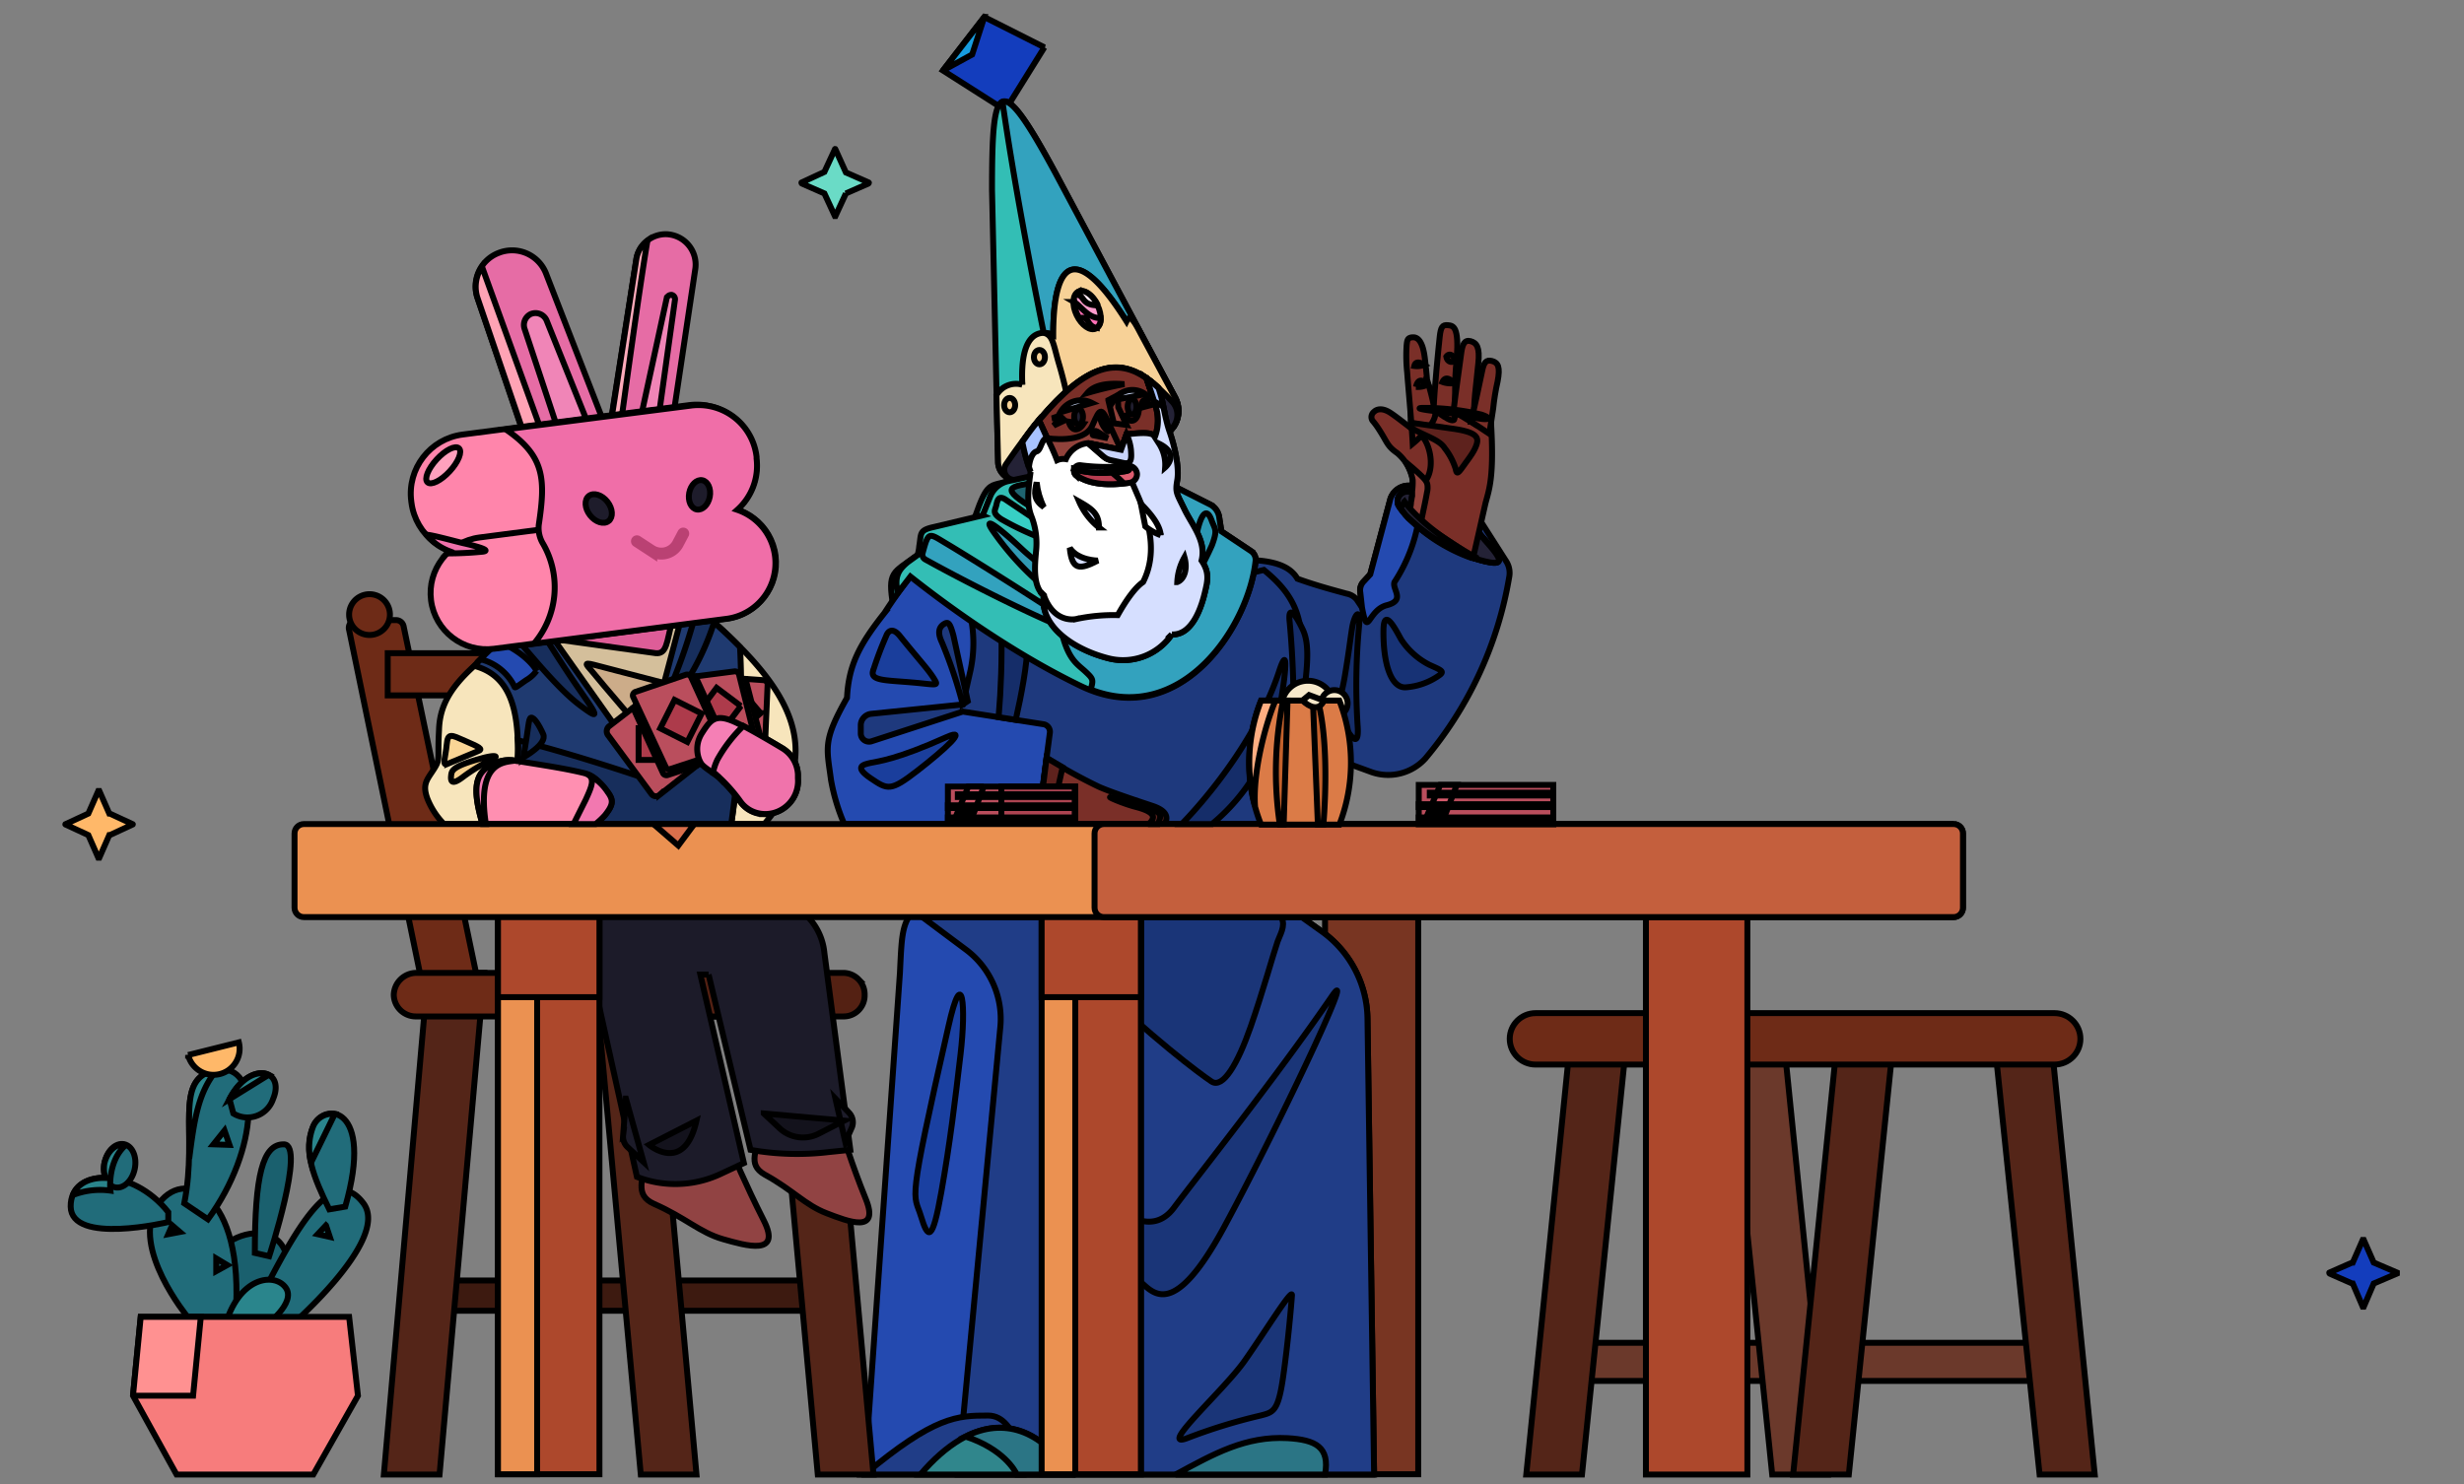 <svg data-name="ADD_FRIEND-tab" xmlns="http://www.w3.org/2000/svg" width="415" height="250" viewBox="0 0 415 250" fill="none">
    <rect x="0" y="0" width="415" height="250" fill="#808080" stroke="none"/>
    <defs>
    <clipPath id="a">
    <path fill="#fff" d="M0 0h678v440H0z"/>
    </clipPath>
    </defs>
    <g clip-path="url(#a)" stroke="null">
    <path d="M303.03 226.206h-38.537v6.426h38.538v-6.426zM346.863 226.206h-38.538v6.426h38.538v-6.426z" fill="#6B392B"/>
    <path d="M300.43 175.224l7.43 73.176h-9.378l-7.523-73.176h9.472z" fill="#6B392B"/>
    <path d="M345.47 175.224l7.336 73.176h-9.286l-7.615-73.176h9.564zM309.438 175.224L302.01 248.4h9.379l7.522-73.176h-9.473zM264.493 175.224l-7.43 73.176h9.38l7.523-73.176h-9.473 0z" fill="#542518"/>
    <path d="M346.027 170.673h-87.384c-2.41 0-4.365 1.94-4.365 4.332 0 2.393 1.954 4.333 4.365 4.333h87.384c2.41 0 4.365-1.94 4.365-4.333 0-2.392-1.955-4.332-4.365-4.332z" fill="#6E2B17"/>
    <path d="M238.863 150.151H223.17v98.203h15.694V150.15z" fill="#783522"/>
    <path d="M101.705 78.46l5.478-34.823a5.014 5.014 0 015.108-4.18 5.11 5.11 0 014.828 5.758l-5.386 35.938-10.028-2.693h0z" fill="#E66CA5"/>
    <path d="M107.554 72.053l4.737-21.822a.838.838 0 01.835-.558.746.746 0 01.557.836l-2.97 21.266-3.159.278h0z" fill="#F085B7"/>
    <path d="M107.183 43.637a4.655 4.655 0 011.857-3.065c-.929 5.572-2.414 15.787-4.735 32.688l-1.765.186 4.643-29.809z" fill="#FFABBB"/>
    <path d="M231.434 248.4l-1.115-76.798a18.394 18.394 0 00-7.8-14.766l-9.38-6.685-63.146-3.529 5.943 5.2c-4.086 2.693-3.993 4.55-4.365 12.073l-5.943 84.505h85.806z" fill="#244AB0"/>
    <path d="M230.32 171.602a18.394 18.394 0 00-7.8-14.766l-3.252-2.32h-63.89l7.337 5.478a14.572 14.572 0 015.758 13.094l-7.151 75.312h70.112l-1.115-76.798h0z" fill="#203D87"/>
    <path d="M145.628 248.4c11.794-9.843 15.602-9.936 20.802-9.936 5.2 0 5.943 9.936 5.943 9.936h-26.745z" fill="#203D87"/>
    <path d="M182.588 163.895c11.608 11.143 19.5 16.994 21.451 18.293 1.95 1.3 4.457-3.064 6.594-9.192 2.135-6.13 3.807-12.259 4.55-14.395.743-2.135 3.993-6.222-8.73-6.222-12.721 0-42.252-4.364-23.865 11.516z" fill="#1A3578"/>
    <path d="M224.284 167.887c-9.38 13.651-22.752 30.46-26.56 35.567-3.807 5.108-9.471.93-13.65-3.435-4.18-4.366-2.415-2.322-.371 3.806a28.69 28.69 0 008.45 12.166c2.136 1.857 5.571 6.315 14.022-9.287 8.45-15.601 22.844-45.781 18.109-38.817h0z" fill="#1A3578"/>
    <path d="M155.007 248.4c8.73-10.215 18.201-10.865 25.259 0h-25.259z" fill="#30868C"/>
    <path d="M162.622 241.992c6.408 2.137 8.358 5.758 8.636 6.408h9.008c-5.014-7.707-11.33-9.564-17.644-6.408h0zM216.854 242.271c-7.057-.372-12.35 2.6-18.85 6.129h25.165c.836-4.643-1.578-5.85-6.315-6.129z" fill="#2B7585"/>
    <path d="M140.057 215.712H70.874v5.099h69.183v-5.1z" fill="#3D1A10"/>
    <path d="M109.876 166.866l7.429 81.534h-9.379l-7.522-81.534h9.472zM139.685 166.866l7.429 81.534h-9.379l-7.522-81.534h9.472zM72.08 163.895L64.653 248.4h9.379l7.522-84.505H72.08z" fill="#542518"/>
    <path d="M72.08 170.488l-13.279-64.354a1.302 1.302 0 011.3-1.672h6.594a1.3 1.3 0 011.3 1.114l13.558 64.912H72.08h0z" fill="#6E2B17"/>
    <path d="M105.697 110.034H65.302v7.113h40.395v-7.113zM70.13 163.895h62.22v7.336H70.13a3.728 3.728 0 01-2.654-1.022 3.704 3.704 0 01-1.153-2.6 3.807 3.807 0 013.808-3.714h0z" fill="#6E2B17"/>
    <path d="M90.468 163.895h51.539c.484-.001.962.096 1.407.284.446.187.85.463 1.187.81a3.609 3.609 0 011.027 2.62 3.534 3.534 0 01-1.032 2.589 3.533 3.533 0 01-2.59 1.033H90.469v-7.336h0z" fill="#542113"/>
    <path d="M83.967 42.615a6.033 6.033 0 00-3.529 7.616l10.03 29.623 13.093-3.9L91.953 46.05a6.133 6.133 0 00-5.626-3.877c-.808-.01-1.61.14-2.36.441h0z" fill="#E66CA5"/>
    <path d="M93.996 72.424l5.2-.65-7.15-17.83a2.04 2.04 0 00-2.693-1.02 2.041 2.041 0 00-1.021 2.414l5.664 17.086h0z" fill="#F085B7"/>
    <path d="M91.118 72.424L81.18 44.936a5.95 5.95 0 00-.743 5.295l7.708 22.565 2.972-.372h0z" fill="#FFA3B5"/>
    <path d="M116.048 68.251l-38.126 4.952c-5.492.713-9.367 5.744-8.654 11.237l.033.25c.713 5.492 5.744 9.366 11.237 8.653l38.125-4.952c5.493-.713 9.367-5.744 8.654-11.237l-.031-.249c-.715-5.493-5.746-9.367-11.238-8.654z" fill="#FF85AB"/>
    <path d="M86.103 127.678c-2.321-2.043-4.457-3.993-4.922-4.829-.464-.836.279-1.022 1.486-1.392 1.207-.372 2.043 1.021 3.25 3.342 1.208 2.321 2.229 4.83.186 2.88h0z" fill="#F2C591"/>
    <path d="M118.048 102.883l-34.174 5.48c-2.228 1.95-2.414 2.321-3.993 3.807-4.55 4.085-5.85 7.336-5.943 10.865-.279 5.014.279 4.736-.836 6.5-1.114 1.765-2.043 2.508-1.114 5.015a12.905 12.905 0 002.786 4.271h53.954c12.071-14.115 1.206-25.63-10.68-35.938z" fill="#F7E5BC"/>
    <path d="M123.156 138.821h-36.31s.186-3.157.371-11.329c.186-8.172-1.393-13.744-7.336-15.322a52.92 52.92 0 013.993-3.808l34.174-5.386a82.142 82.142 0 016.593 6.036c.51 9.962.012 19.949-1.485 29.81h0z" fill="#1F3A70"/>
    <path d="M118.048 102.976h-.464l-.465.557a90.115 90.115 0 01-5.386 14.859s.186 1.857 2.693-1.765a43.718 43.718 0 005.85-11.793l-2.228-1.858zM87.682 108.362c6.686 7.986 8.914 9.75 11.33 11.422 2.414 1.673.463-.836-2.137-4.642-2.6-3.808-5.479-8.451-5.479-8.451l-3.714 1.671zM108.02 130.928c-2.416-.836-12.816-4.271-20.803-6.222.094.927.094 1.86 0 2.786-.185 8.172-.371 11.33-.371 11.33h36.31c.556-3.993 1.114-8.544 1.392-13.466l-16.529 5.572z" fill="#172E5C"/>
    <path d="M90.375 113.006a5.763 5.763 0 01-1.765 1.578c-1.485 1.022-1.857 1.393-1.95 1.115a8.64 8.64 0 00-5.757-4.644c.928-.928 1.95-1.95 3.157-2.972 5.015 2.23 6.315 4.923 6.315 4.923z" fill="#244AB0"/>
    <path d="M115.077 102.883l-6.873 25.91-17.736-25.074 24.609-.836z" fill="#D4BF9B"/>
    <path d="M100.032 111.984l13.187 3.436-4.829 7.894s-7.336-8.544-8.358-9.844c-1.021-1.3-2.135-2.043 0-1.486z" fill="#CCAC89"/>
    <path d="M94.368 107.805l16.065 2.229c1.858.186 1.858-1.765 2.786-5.572l-17.365 1.207-1.486 2.136z" fill="#DE5D98"/>
    <path d="M120.005 85.447l-39.23 5.095c-5.188.673-8.848 5.417-8.176 10.595.673 5.177 5.423 8.828 10.61 8.154l39.231-5.095c5.188-.674 8.849-5.417 8.176-10.594-.672-5.178-5.423-8.83-10.61-8.155z" fill="#FF85AB"/>
    <path d="M122.134 104.277a9.472 9.472 0 002.043-18.388 9.947 9.947 0 003.25-8.635v-.28a9.846 9.846 0 00-7.247-8.4 9.831 9.831 0 00-3.897-.235L85.174 72.33c6.687 4.55 6.687 8.544 5.572 16.066a5.108 5.108 0 00.743 3.25 14.67 14.67 0 01-1.579 16.808l32.224-4.178h0z" fill="#F06EA8"/>
    <path d="M108.576 195.004c0 3.435-1.95 6.221 1.578 7.8 5.294 2.322 7.709 4.829 11.608 5.944 3.9 1.114 9.937 2.878 6.873-3.158-3.065-6.036-5.386-11.608-5.386-11.608l-14.673 1.022zM127.984 190.453c-.278 3.158-2.321 5.665.836 7.43 4.736 2.6 6.78 5.107 10.4 6.5 3.622 1.393 9.009 3.529 6.594-2.415-2.415-5.943-3.993-11.236-3.993-11.236l-13.837-.279h0z" fill="#914343"/>
    <path d="M119.348 164.173h-1.392l7.335 31.76-4.179 1.95a17.916 17.916 0 01-13.837.371l-7.52-33.988h-9.659a4.356 4.356 0 01-3.093-1.377 4.357 4.357 0 01-1.179-3.174l.558-8.356h42.438a10.117 10.117 0 0110.029 9.192l4.365 33.153-3.621.37a44.87 44.87 0 01-13.187-.37l-7.058-29.531h0z" fill="#1C1B29"/>
    <path d="M100.96 150.151H83.875v98.203h17.087V150.15zM277.215 248.4h17.087v-98.203h-17.087V248.4z" fill="#AD482C"/>
    <path d="M90.468 150.151h-6.594v98.203h6.594V150.15z" fill="#EB9151"/>
    <path d="M100.96 150.151H83.875v17.83h17.087v-17.83z" fill="#AD482C"/>
    <path d="M175.901 7.977l-10.12-5.107-6.966 9.008 10.494 6.686L175.9 7.977z" fill="#133DBD"/>
    <path d="M177.759 29.15l20.244 37.981a4.83 4.83 0 01-.742 5.293l-.28.28a28.522 28.522 0 01-26.466 8.078 3.065 3.065 0 01-2.414-2.972l-1.021-45.78c0-17.366.835-21.267 10.679-2.88h0z" fill="#33BEB5"/>
    <path d="M196.982 72.703a5.204 5.204 0 00.835-5.944L177.76 29.15c-4.829-8.914-7.43-12.63-8.915-11.98 3.808 26.56 11.7 61.197 11.7 61.197l5.387 1.394a27.492 27.492 0 0011.05-7.058z" fill="#33A2BE"/>
    <path d="M192.06 56.08c-1.207-2.32-1.765-3.065-2.322-1.95-8.358-13.279-12.35-10.586-12.35 2.322 0 0-5.758-3.065-5.201 8.357a3.812 3.812 0 00-4.365 1.765l.28 11.236a3.068 3.068 0 001.857 2.786 32.785 32.785 0 0027.672-8.636 4.736 4.736 0 00.372-4.828L192.06 56.08h0z" fill="#F7E5BC"/>
    <path d="M198.003 67.131l-5.944-11.05c-1.206-2.322-1.764-3.065-2.32-1.95-8.359-13.28-12.351-10.587-12.351 2.321a4.005 4.005 0 00-1.58-.372c1.58.372 1.58 1.95 2.601 5.386a67.11 67.11 0 011.579 6.594l14.764 6.315a35.9 35.9 0 002.88-2.415 4.736 4.736 0 00.372-4.828h0z" fill="#F7D197"/>
    <path d="M197.354 67.595c-7.152-7.707-13.558-10.4-27.952 10.68a1.663 1.663 0 00-.13 1.514c.1.244.257.462.456.635.2.172.439.295.694.358a28.32 28.32 0 0026.56-8.079l.279-.279.556-.835a3.257 3.257 0 00.46-2.077 3.26 3.26 0 00-.923-1.917z" fill="#242236"/>
    <path d="M196.053 74.096l-1.857-9.565c-5.2-4.272-10.68-4.364-20.059 7.337l3.9 9.007a36.31 36.31 0 0018.016-6.78h0z" fill="#90423B"/>
    <path d="M196.517 73.817l-6.779-.65-.928 2.6-1.672-3.621c-1.671-3.715-1.764-3.622-3.158-.464-1.392 3.157-7.614 2.135-7.614 2.135l-1.393-2.971c8.172-9.843 13.373-10.401 18.108-7.15l3.436 10.12z" fill="#7A2F28"/>
    <path d="M154.543 93.505c-4.178 3.064-5.107 2.693-4.085 8.636 1.02 5.942 4.085-8.636 4.085-8.636z" fill="#3EE8DD"/>
    <path d="M215.276 138.821h-73.083a33.272 33.272 0 01-2.23-7.428c-.742-5.572-1.392-6.594 2.694-13.837.278-5.48 2.043-8.915 6.314-14.3a84.903 84.903 0 017.986-10.495l52.19 1.857a46.21 46.21 0 016.036 4.922l4.271.186c.28 10.308-3.064 28.416-4.178 39.095h0z" fill="#244AB0"/>
    <path d="M253.72 94.618l-4.085-6.407a13.745 13.745 0 00-12.352-6.407h-.184a3.244 3.244 0 00-2.972 2.414l-3.343 12.536-1.114 1.208a2.13 2.13 0 00-.558 1.857l.279 2.507-.557-.835a2.884 2.884 0 00-2.043-1.487c-1.672-.464-4.922-1.3-8.265-2.507-.743-1.207-2.321-3.064-8.265-3.157v3.715l6.965 6.872-.186 20.058 14.022 5.107a8.448 8.448 0 009.008-2.32 63.89 63.89 0 0014.116-30.554 3.626 3.626 0 00-.465-2.6h0z" fill="#1E397D"/>
    <path d="M163.458 112.913l-1.3 5.757-15.415 1.579a1.952 1.952 0 00-1.764 1.857v1.486a1.39 1.39 0 001.764 1.3l15.415-5.015 13.65 2.136a1.296 1.296 0 011.022 1.393l-2.042 15.415h40.488c4.828-29.437 6.686-35.38-2.415-42.81l-35.752 8.544-14.95-9.008 1.485 9.194a22.009 22.009 0 01-.186 8.172h0z" fill="#1E397D"/>
    <path d="M171.073 121.27c.929-4.086 1.95-9.379 1.95-12.536l-4.365-2.6c.108 4.895-.048 9.793-.464 14.672l2.88.465h0z" fill="#152D69"/>
    <path d="M176.273 127.678a88.624 88.624 0 008.729 4.828c2.043.93 7.43 2.693 9.1 3.251 1.672.557 2.973 1.486 2.044 3.064H174.88l1.393-11.143z" fill="#7A2F28"/>
    <path d="M178.966 129.257l-2.693-1.579-1.393 11.143h1.95l2.136-9.564h0z" fill="#5E221D"/>
    <path d="M169.773 81.06c-3.157.929-3.436 0-5.572 6.037l4.457.37 1.115-6.407z" fill="#3EE8DD"/>
    <path d="M165.501 86.818l1.3-3.25a4.282 4.282 0 012.972-2.508l4.736-1.021 18.944-.278 10.307 5.2a2.869 2.869 0 011.58 2.136l.37 2.414 5.016 3.343a1.767 1.767 0 01.742 1.764c-1.3 11.33-13 28.788-29.345 20.988-12.164-5.85-23.401-14.208-28.787-18.48l-2.136 2.785c-.557-2.693 0-3.806 1.672-5.2l1.671-1.206c.147-.484.241-.983.28-1.487.37-2.135-.094-2.693 2.506-3.25l8.172-1.95h0z" fill="#33BEB5"/>
    <path d="M169.309 84.125l5.943 3.994c2.043 1.3 3.157 3.713.279 2.6a48.957 48.957 0 01-6.873-3.251c-1.671-1.114-1.022-1.486-.836-2.414.186-.929.465-1.579 1.487-.929z" fill="#37CFC5"/>
    <path d="M210.726 92.854l-5.016-3.343-.37-2.414a2.886 2.886 0 00-1.58-2.136l-10.307-5.2h-2.972l-11.887 25.722c1.115 5.572 2.786 6.315 4.18 7.616 1.392 1.299 1.392 1.392.929 3.063 15.508 6.037 26.558-10.679 27.765-21.637a1.77 1.77 0 00-.742-1.671h0z" fill="#33A2BE"/>
    <path d="M204.132 87.84c.557 1.392.929 1.485 0 3.992a50.763 50.763 0 01-5.479 9.473c-1.3 1.671-2.043 1.671 0-3.436 2.043-5.108 2.507-6.315 3.065-8.637.557-2.32 1.485-4.085 2.414-1.392h0z" fill="#2B98B3"/>
    <path d="M167.544 89.883a48.466 48.466 0 0011.422 11.422c3.529 2.414 2.321 1.114.743-1.672-1.578-2.786-4.457-4.179-7.707-7.243-3.251-3.065-7.15-6.222-4.458-2.507h0z" fill="#319BB5"/>
    <path d="M155.379 93.226a.931.931 0 00.465 1.021c8.543 4.737 20.708 10.68 25.073 12.165 4.364 1.486 1.764 0-3.715-3.622-5.48-3.621-14.859-9.471-17.83-11.236-2.971-1.764-2.971-2.136-3.993 1.672z" fill="#33A2BE"/>
    <path d="M174.602 81.246c-4.365.743-6.78.743 0 4.736 6.778 3.994 0-4.736 0-4.736z" fill="#1E6470"/>
    <path d="M186.673 67.41l.93 3.9 2.135.279-1.392-2.972-.093-2.043-1.58.835h0z" fill="#90423B"/>
    <path d="M179.988 71.03l2.507.373c-.929 1.393-2.043 1.207-2.507-.372zM189.275 70.103l2.507-.743c-.28 1.67-1.394 2.043-2.507.743z" fill="#5E221D"/>
    <path d="M181.66 71.496c.41 0 .742-.582.742-1.3 0-.718-.333-1.3-.743-1.3s-.742.582-.742 1.3c0 .718.332 1.3.742 1.3zM190.667 69.824c.41 0 .743-.582.743-1.3 0-.718-.333-1.3-.743-1.3s-.743.582-.743 1.3c0 .718.333 1.3.743 1.3z" fill="#201E2F"/>
    <path d="M193.081 63.696c.726.5 1.41 1.06 2.043 1.671.743 2.043 1.022 4.921 1.858 7.336.835 2.414 1.671 6.036 1.3 8.172-.372 2.136-.093 2.228 1.207 4.922 1.3 2.693 3.714 5.386 2.879 8.636 1.392 2.043 1.021 3.436.556 5.386-.463 1.95-1.949 7.244-5.57 7.058a9.933 9.933 0 01-10.773 3.993c-5.757-1.486-11.515-5.387-10.773-10.587-1.949-1.485-1.485-5.386-1.3-7.522a12.538 12.538 0 00-.742-5.664c-.743-1.857-.743-3.715-.186-7.615a32.452 32.452 0 01-1.393-5.014 42.977 42.977 0 012.786-3.715l1.393 3.064a34.634 34.634 0 011.672 3.715c.466-.206.982-.27 1.485-.185a4.557 4.557 0 013.715-2.694l5.572 1.114.928-2.6c2.6-.279 3.994-.37 4.83.28a8.545 8.545 0 00.184-4.644c-.463-1.672-1.67-5.107-1.67-5.107h0z" fill="#fff"/>
    <path d="M189.275 77.996l-2.137-.464c-1.114-.278-.928-.371-3.9-2.88l5.572 1.115.928-2.6c2.6-.279 3.994-.37 4.83.28a7.71 7.71 0 00.184-4.644c-.463-1.672-1.67-5.107-1.67-5.107.725.5 1.408 1.06 2.042 1.671.743 2.043 1.022 4.921 1.858 7.336.835 2.414 1.671 6.036 1.3 8.172-.372 2.136-.093 2.228 1.207 4.922 1.3 2.693 3.714 5.386 2.879 8.636 1.392 2.043 1.021 3.436.556 5.386-.463 1.95-1.949 7.244-5.57 7.058a9.93 9.93 0 01-10.772 3.993c-5.758-1.486-11.516-5.387-10.774-10.587 1.765 4.922 5.48 3.994 5.48 3.994a29.729 29.729 0 016.965-.651c1.3-2.321 2.878-4.642 4.271-5.57 2.693-5.295.65-10.959-.742-14.21-1.394-3.25-2.507-5.85-2.507-5.85h0z" fill="#D6DFFF"/>
    <path d="M189.275 77.996c1.392.278 1.299-.928 1.206-2.229a7.987 7.987 0 00-.743-2.6l-.928 2.6-5.572-1.113c2.972 2.507 2.786 2.6 3.9 2.878l2.137.464z" fill="#CAD5FC"/>
    <path d="M178.594 69.452l5.293-1.578a3.992 3.992 0 00-5.293 1.578h0zM187.602 67.41l5.293-1.021a3.705 3.705 0 00-2.865-.628 3.706 3.706 0 00-2.428 1.65z" fill="#CFDEFF"/>
    <path d="M184.816 72.703l1.766 1.114-2.323-.464c-.279 0-.279-.093-.186-.465.093-.37.372-.37.743-.185h0z" fill="#5E221D"/>
    <path d="M191.503 79.854a1.483 1.483 0 01-1.3 1.485c-5.665.836-8.08-.65-9.009-1.3a.932.932 0 01-.277-.836v-.185c2.97 1.022 7.429.557 8.542.37 1.115-.185.651-.463.558-.928a1.488 1.488 0 011.486 1.394h0z" fill="#DE5D70"/>
    <path d="M189.275 81.432a23.78 23.78 0 00-2.044-1.857 16.429 16.429 0 01-6.314-.557v.185a.929.929 0 00.277.836h.093c.836.65 3.065 1.95 7.988 1.393h0z" fill="#B83D50"/>
    <path d="M181.103 132.506H159.65v6.269h21.453v-6.269z" fill="#BA4E5D"/>
    <path d="M165.687 132.506l-1.671 4.458h-2.786l1.857-4.458h2.6z" fill="#D65A6B"/>
    <path d="M181.01 132.506h-12.352v6.269h12.352v-6.269z" fill="#AD4452"/>
    <path d="M184.577 55.351c.971-.464 1.094-2.229.274-3.94-.82-1.712-2.272-2.722-3.243-2.256-.971.465-1.094 2.23-.274 3.94.82 1.712 2.272 2.722 3.243 2.256z" fill="#FF9CCD"/>
    <path d="M117.584 128.793l-6.5 5.107a.927.927 0 01-1.393-.186l-7.337-9.936a1.11 1.11 0 01.186-1.393l6.5-5.015a.931.931 0 011.393.186l7.337 9.843a.938.938 0 01.225.74.943.943 0 01-.411.654h0zM127.984 128.885l-7.8-.557a.651.651 0 01-.65-.65l.557-13.001a.742.742 0 01.743-.65l7.8.557a.742.742 0 01.65.743l-.556 12.908a.639.639 0 01-.223.495.632.632 0 01-.243.135.634.634 0 01-.278.02h0z" fill="#BA4E5D"/>
    <path d="M128.109 120.143l-3.317-3.883-4.075 3.48 3.318 3.883 4.074-3.48z" fill="#AD3B4B"/>
    <path d="M128.077 127.12a.743.743 0 00.558-.835l-3.065-11.887-4.736-.37a.74.74 0 00-.743.649l-.557 13.001a.36.36 0 00.093.278c.054.068.13.113.216.13a.363.363 0 00.248-.037l7.986-.929h0z" fill="#872C39"/>
    <path d="M127.055 127.027l-7.893.93a.55.55 0 01-.661-.23.565.565 0 01-.082-.235l-3.157-12.63a.56.56 0 01.29-.691.555.555 0 01.267-.05l7.893-1.022a.739.739 0 01.743.463l3.158 12.63a.663.663 0 01-.081.55.654.654 0 01-.477.285h0z" fill="#BA4E5D"/>
    <path d="M124.78 118.942l-4.084-3.067-3.217 4.285 4.085 3.066 3.217-4.284h0zM112.662 122.663h-5.108v5.359h5.108v-5.359z" fill="#AD3B4B"/>
    <path d="M122.32 125.263l-5.201-11.329-1.3.186a.555.555 0 00-.583.472.56.56 0 00.026.27l3.157 12.537 3.53-1.207a.636.636 0 00.243-.144.646.646 0 00.128-.785h0zM110.433 117.556a.94.94 0 00-.654-.412.939.939 0 00-.74.226l-2.413 1.857 5.015 10.958a.652.652 0 00.836.372l5.107-1.672a.928.928 0 00.186-1.393l-7.337-9.936h0z" fill="#872C39"/>
    <path d="M121.391 126.75l-8.45 2.786c-.372.093-.743 0-.836-.372l-5.48-11.794a.645.645 0 01.05-.52.65.65 0 01.416-.316l8.45-2.879a.74.74 0 01.835.372l5.386 11.794a.66.66 0 01.078.271.657.657 0 01-.449.657z" fill="#BA4E5D"/>
    <path d="M102.354 133.435c-1.207-1.485-2.136-2.693-3.807-3.157-3.343-.835-7.244-1.393-11.794-2.136a5.569 5.569 0 00-3.25.372c-3.157 1.3-4.272 3.436-2.229 10.307h19.037a13.454 13.454 0 001.578-1.485c1.394-1.765 1.487-2.507.465-3.901h0z" fill="#FF8FB1"/>
    <path d="M124.177 121.827c3.157 1.579 7.522 4.18 7.522 4.18a5.47 5.47 0 012.693 4.457v.836a5.567 5.567 0 01-3.245 5.347c-.673.308-1.4.48-2.141.503h-.65a5.019 5.019 0 01-3.715-2.135 26.802 26.802 0 00-3.436-3.901c-.65-.65-2.414-1.671-2.972-2.322-.556-.65-1.485-2.971 0-5.293 1.487-2.321 2.323-3.436 5.944-1.672h0z" fill="#F57FB5"/>
    <path d="M102.506 87.78c.807-.633.715-2.095-.204-3.264-.92-1.168-2.32-1.602-3.126-.968-.806.634-.714 2.096.206 3.265.92 1.17 2.318 1.603 3.124.968zM119.546 83.69c.256-1.36-.311-2.61-1.268-2.791-.958-.182-1.943.775-2.2 2.136-.256 1.36.31 2.61 1.268 2.791.958.18 1.943-.775 2.2-2.136z" fill="#1E1C2B"/>
    <path d="M192.152 150.151h-16.714v98.203h16.714V150.15z" fill="#EB9151"/>
    <path d="M192.152 150.151h-11.05v98.203h11.05V150.15z" fill="#AD482C"/>
    <path d="M192.152 150.151h-16.714v17.83h16.714v-17.83z" fill="#AD482C"/>
    <path d="M329.033 138.821H51.187c-.872 0-1.58.707-1.58 1.58v12.517c0 .872.708 1.578 1.58 1.578h277.846c.872 0 1.579-.706 1.579-1.578V140.4c0-.873-.707-1.58-1.579-1.58z" fill="#EB9151"/>
    <path d="M329.033 138.821H185.931c-.872 0-1.579.707-1.579 1.58v12.517c0 .872.707 1.578 1.579 1.578h143.102c.872 0 1.579-.706 1.579-1.578V140.4c0-.873-.707-1.58-1.579-1.58z" fill="#C45F3D"/>
    <path d="M142.47 32.586l3.808-1.671c.093-.093.093-.186 0-.186l-3.807-1.672-1.765-3.9c0-.093-.093-.093-.093 0l-1.764 3.807-3.807 1.765c-.093 0-.093.093 0 .186l3.807 1.671 1.764 3.808h.093l1.765-3.808z" fill="#6ADBC6"/>
    <path d="M399.794 216.223l3.901-1.671v-.186l-3.9-1.671-1.672-3.808h-.186l-1.671 3.808h-.093l-3.807 1.671c-.093 0-.093.093 0 .186l3.807 1.671h.093l1.671 3.9h.186l1.671-3.9z" fill="#133DBD"/>
    <path d="M18.499 140.678l3.807-1.764c.093 0 .093-.093 0-.093l-3.807-1.764h-.093l-1.672-3.807h-.185l-1.672 3.807-3.807 1.764c-.093 0-.093.093 0 .093l3.807 1.764 1.672 3.808h.185l1.672-3.808h.093z" fill="#FFB869"/>
    <path d="M184.91 51.437c-.837-1.764-2.322-2.786-3.25-2.321a.93.93 0 00-.465.557c1.579-.093.743 1.764 3.714 1.764h0z" fill="#FFEBF5"/>
    <path d="M180.917 50.88a4.92 4.92 0 00.556 2.135l.28.558c.37 0 .928-.186 1.299.28.372.463.558 1.206 1.672 1.392a1.864 1.864 0 00.65-1.672h-.186c-1.95 0-3.157-2.043-4.271-2.693h0z" fill="#FF70B7"/>
    <path d="M175.066 61.373c.513 0 .928-.54.928-1.206 0-.668-.415-1.208-.928-1.208-.513 0-.929.54-.929 1.208 0 .667.416 1.206.929 1.206zM170.052 69.452c.512 0 .928-.54.928-1.206 0-.668-.416-1.208-.928-1.208-.514 0-.93.54-.93 1.208 0 .667.416 1.206.93 1.206z" fill="#F7D197"/>
    <path d="M165.78 2.87l-2.043 6.315-4.922 2.693 6.965-9.008z" fill="#179DE0"/>
    <path d="M172.187 74.468a32.915 32.915 0 001.114 4.271c.093-1.207.558-2.507 1.3-2.693.744-.186.837-2.23 1.765-2.23l-1.393-3.063a42.979 42.979 0 00-2.786 3.715h0z" fill="#A8C3FF"/>
    <path d="M175.252 99.726c.135.23.327.422.556.557l-.556-.557zM181.752 84.497c2.321 1.3 3.343 2.135 3.343 4.364a11.326 11.326 0 01-3.343-4.364z" fill="#D6DFFF"/>
    <path d="M192.152 84.868c2.323 2.322 3.251 3.993 3.344 5.293a8.916 8.916 0 01-2.6-1.486l-.744-3.807h0z" fill="#fff"/>
    <path d="M174.602 81.246c.148 1.455.557 2.87 1.206 4.18-1.671-1.208-1.671-2.23-1.206-4.18zM180.174 92.297c1.392 2.136 4.735 2.136 4.735 2.136-3.064 1.579-4.364 1.672-4.735-2.136z" fill="#D6DFFF"/>
    <path d="M195.217 74.746a6.503 6.503 0 011.022 3.993s2.6-2.23-1.022-3.993zM199.489 93.876c.558 1.95 0 3.714-1.207 4.18a9.38 9.38 0 011.207-4.18z" fill="#C7D3FC"/>
    <path d="M183.145 66.203a60.733 60.733 0 016.221-1.487c-3.25-.278-5.2.28-6.221 1.487zM177.202 70.474c.557-.186 1.208-.557 1.764 0h-1.764zM177.48 71.682c.372-.465.837-1.022 1.58-.743l-1.58.743zM193.639 67.038c-.558.186-1.3.28-1.394 1.115l1.394-1.115zM194.196 68.153c-.557-.093-1.3-.279-1.765.464l1.765-.464z" fill="#5E221D"/>
    <path d="M185.281 70.288a4.088 4.088 0 001.208 2.322c.37.278.091-.372-.465-1.486-.557-1.114-.929-1.579-.743-.836z" fill="#A25751"/>
    <path d="M181.938 78.367a1.017 1.017 0 00-1.022.65c2.971 1.022 7.43.558 8.543.372 1.115-.186.651-.464.558-.929h-.093a33.11 33.11 0 01-7.986-.093z" fill="#D6DFFF"/>
    <path d="M195.124 65.367a16.06 16.06 0 00-2.043-1.671s.743 2.135 1.3 3.9l1.579.928c-.2-1.071-.48-2.127-.836-3.157h0z" fill="#A8C3FF"/>
    <path d="M159.465 124.15c-8.45 3.806-11.515 4.085-12.815 4.364-1.3.278-2.879.65 0 2.6 2.88 1.95 3.343 2.228 7.893-1.3 4.55-3.53 8.729-7.337 4.922-5.665h0z" fill="#1A3E9C"/>
    <path d="M162.158 118.67a78.25 78.25 0 00-3.53-10.494c-.835-1.764-.37-2.6.373-3.064.742-.464 1.021-.092 1.578 1.95l2.415 11.05-.836.559h0z" fill="#1E397D"/>
    <path d="M151.571 107.155c3.065 3.807 4.737 5.572 5.665 7.058.929 1.486.65 1.114-3.714.743-4.365-.372-6.872-.28-6.501-1.857a58.703 58.703 0 012.23-5.944c.37-1.02 1.207-1.393 2.32 0z" fill="#1A3E9C"/>
    <path d="M194.196 136.5l-6.594-2.043c-2.042-.65 1.208.835 3.715 1.486 2.507.65 2.879 1.3 2.879 1.765a1.578 1.578 0 01-.836 1.113h1.671l.28-.743c.278-.835-.094-1.3-1.115-1.578h0z" fill="#5E221D"/>
    <path d="M181.01 133.807h-19.688v.455h19.688v-.455zM181.103 135.664H159.65v.456h21.453v-.456zM181.103 137.708H159.65v.454h21.453v-.454z" fill="#913945"/>
    <path d="M261.614 132.229h-22.659v6.63h22.659v-6.63z" fill="#BA4E5D"/>
    <path d="M245.363 132.229l-1.764 4.55h-2.971l1.949-4.55h2.786z" fill="#D65A6B"/>
    <path d="M261.614 133.528h-20.801v.483h20.801v-.483zM261.614 135.478h-22.659v.483h22.659v-.483zM261.614 137.708h-22.659v.482h22.659v-.482z" fill="#913945"/>
    <path d="M159.743 172.903c-7.057 31.015-5.85 27.951-4.643 31.944 1.208 3.993 1.95 4.364 3.437-3.993 1.485-8.358 2.32-15.415 3.25-23.31.928-7.892.371-15.413-2.044-4.641z" fill="#1A40A1"/>
    <path d="M199.954 242.271a93.347 93.347 0 0112.35-3.807c2.136-.557 2.972-.65 3.808-6.501.835-5.85 1.392-12.35 1.485-13.744.093-1.392-4.457 6.037-7.986 11.051-3.529 5.015-14.766 14.952-9.657 13.001z" fill="#1A3578"/>
    <path d="M107.275 91.183l2.416 1.578a3.157 3.157 0 004.55-1.3l.836-1.578" stroke-width="2" stroke-miterlimit="10" stroke-linecap="round" stroke="#BA4173"/>
    <path d="M77.838 91.461c-2.228-.557-4.922-1.3-6.036-1.393a9.279 9.279 0 003.9 2.786l-.371.372c2.786 0 4.829-.186 5.85-.28 1.022-.092 1.208-.463-3.343-1.485h0z" fill="#F071AB"/>
    <path d="M75.745 79.393c1.461-1.583 2.156-3.317 1.553-3.874-.603-.557-2.276.276-3.737 1.86-1.46 1.582-2.156 3.317-1.553 3.872.603.557 2.276-.275 3.737-1.858z" fill="#FFA1BD"/>
    <path d="M75.33 128.7l5.108-2.136c1.115-.372.186-.743-2.135-1.765-2.322-1.021-2.88-1.393-3.065.65-.186 2.043-.836 3.622.093 3.25z" fill="#FAD596"/>
    <path d="M81.367 127.678c-5.2 1.393-5.293 2.135-5.386 2.971-.093.837 0 1.765 1.95.279a28.984 28.984 0 015.108-3.064c.928-.465.464-.744-1.672-.186h0z" fill="#F7D08D"/>
    <path d="M88.146 127.585c.929-5.2.836-6.593 1.3-6.686.464-.093 1.3 1.114 2.043 2.786.743 1.671-3.343 3.9-3.343 3.9z" fill="#172E5C"/>
    <path d="M83.503 128.514c-3.157 1.3-4.272 3.436-2.229 10.307h.557c-1.578-10.4 2.88-10.4 4.922-10.679a5.569 5.569 0 00-3.25.372zM99.01 130.464c1.208.743.651 2.042-.37 4.272l-2.044 4.085h3.715a13.366 13.366 0 001.578-1.485c1.394-1.765 1.487-2.507.465-3.9a8.449 8.449 0 00-3.343-2.972z" fill="#F278B0"/>
    <path d="M134.392 130.464a5.47 5.47 0 00-2.693-4.457s-3.53-2.136-6.501-3.715a24.278 24.278 0 00-4.364 5.664 8.938 8.938 0 00-.743 2.23c.42.207.797.49 1.114.835a26.802 26.802 0 013.436 3.9 5.02 5.02 0 002.6 1.95 5.39 5.39 0 003.808-.185 5.572 5.572 0 003.343-5.572v-.65h0z" fill="#F073AB"/>
    <path d="M118.175 120.202l-4.563-2.294-2.407 4.787 4.563 2.294 2.407-4.787z" fill="#AD3B4B"/>
    <path d="M140.706 185.067l2.322 2.414a2.326 2.326 0 01.464 2.415l-1.114 2.508-1.672-7.337h0zM105.418 185.067l-.464 6.129a2.417 2.417 0 00.836 2.136l2.6 2.414-2.972-10.679z" fill="#1C1B29"/>
    <path d="M128.635 187.574l13.558 1.208-4.365 2.229a5.76 5.76 0 01-6.407-.836l-2.786-2.6zM117.305 188.782l-7.986 4.086s5.943 5.014 7.986-4.086z" fill="#13121C"/>
    <path d="M62.237 106.97a3.436 3.436 0 100-6.872 3.436 3.436 0 000 6.872z" fill="#6E2B17"/>
    <path d="M110.061 138.821l4.18 3.622 2.693-3.622h-6.873z" fill="#DB704C"/>
    <path d="M237.284 81.804h-.185a3.244 3.244 0 00-2.972 2.414l-3.343 12.537-1.114 1.207a2.13 2.13 0 00-.558 1.857l.279 2.507c1.021 5.387.928.464 4.178-.371 3.251-.836.837-2.693 1.3-3.9a27.207 27.207 0 004.086-10.587l2.786-5.107a12.25 12.25 0 00-4.457-.557h0z" fill="#244AB0"/>
    <path d="M237.006 82.733a1.665 1.665 0 00-1.354.769 1.667 1.667 0 00-.132 1.552c2.043 3.528 8.172 7.522 12.815 9.007 4.643 1.486 4.736.28 1.764-3.064-2.972-3.343-5.85-8.822-13.093-8.264h0z" fill="#242236"/>
    <path d="M248.335 94.061a30.928 30.928 0 01-11.608-7.336l-1.207-1.671a1.67 1.67 0 01.714-2.105c.235-.134.5-.208.772-.216h.093c6.222-.465 8.822 2.97 11.7 6.5.406.631.873 1.223 1.393 1.764 2.88 3.343 3.808 4.829-1.857 3.065h0z" fill="#242236"/>
    <path d="M248.335 94.061h-.28a28.425 28.425 0 01-9.007-5.107l-1.857-1.672-.464-.557a10.122 10.122 0 01-1.207-1.578 1.67 1.67 0 01.714-2.105c.235-.134.5-.208.772-.217h.836a7.26 7.26 0 012.507.186c3.993.65 6.129 3.435 8.45 6.314l.279.465 1.021 1.207c2.972 3.343 3.9 4.829-1.764 3.064h0z" fill="#242236"/>
    <path d="M217.783 123.778c.204-6.29.018-12.585-.557-18.851-.372-3.158.929-1.579 2.228 1.207 1.301 2.786.557 7.336 0 12.165-.556 4.829-1.764 7.615-1.67 5.479h0zM215.369 113.284c-4.643 13.93-16.344 25.537-16.344 25.537h5.107a32.591 32.591 0 0011.237-18.758c1.3-6.686 1.671-11.98 0-6.779zM228.927 105.205a107.086 107.086 0 00-.279 16.901c.37 4.458-1.393 1.765-2.6-.65-1.208-2.415-.279-3.157.464-7.615.743-4.457.836-5.665 1.207-7.986.372-2.322 1.393-3.621 1.208-.65h0z" fill="#152D69"/>
    <path d="M233.012 106.041c-.092 5.572 1.208 9.844 3.715 9.75a11.146 11.146 0 005.572-1.95c1.115-.742.464-.928-1.578-1.857a12.431 12.431 0 01-4.737-4.271c-.928-1.672-2.879-5.48-2.972-1.672z" fill="#173275"/>
    <path d="M250.192 84.775l-1.114 4.922-.93 4.086c0 .093-10.864-7.058-10.864-7.244.107-.266.169-.548.186-.835.114-.392.176-.8.186-1.207.093-.279.093-.65.186-.929v-.835c.121-.986.153-1.981.093-2.972v-.929a947.342 947.342 0 01-.372-10.586c10.215-.465 13.558 2.878 13.558 2.878.557 9.1-.28 11.237-.929 13.65h0z" fill="#7A2F28"/>
    <path d="M238.12 82.547a7.884 7.884 0 00-2.786-6.222c-1.486-1.022-1.672-1.671-2.507-3.065-.836-1.392-1.207-1.857-1.672-2.414a1.114 1.114 0 01.28-1.486c.463-.464 1.392-.65 2.6.092 1.207.743 3.528 2.693 5.2 3.808 1.67 1.115 3.342 7.522-1.115 9.287h0z" fill="#7A2F28"/>
    <path d="M237.935 74.746c-.186-3.622-.836-10.494-.929-11.979a26.732 26.732 0 01-.093-4.643c.093-.743.093-1.3 1.115-1.3 1.02 0 1.671 1.207 1.949 3.528.279 2.322.372 3.621.372 3.621a40.666 40.666 0 011.392 5.665c.093 1.95-3.806 5.108-3.806 5.108h0z" fill="#7A2F28"/>
    <path d="M241.463 68.896c.093-3.065.836-10.494 1.022-12.166.185-1.671.464-2.042 1.392-1.95.93.093 1.858.279 1.486 5.479-.278 2.693-.278 4.365-.278 4.365s0 4.55-.093 5.85c-.093 1.3-3.529-1.578-3.529-1.578z" fill="#7A2F28"/>
    <path d="M244.806 69.267c.372-3.25 1.115-8.264 1.3-9.75.186-1.486.557-2.322 1.58-2.043 1.02.278 1.578 1.02 1.299 3.714-.278 2.693-.464 4.55-.557 5.294-.093.742-.28 4.828-.28 4.828l-3.342-2.043z" fill="#7A2F28"/>
    <path d="M247.778 71.032c.65-2.879 1.579-7.151 1.857-8.544.278-1.392.65-1.95 1.672-1.671 1.021.279 1.392 1.021.928 3.435-.34 1.5-.59 3.02-.742 4.55l-.651 4.272-3.064-2.042z" fill="#7A2F28"/>
    <path d="M237.656 72.053c2.228 1.393 4.736 1.95 5.665 3.436a10.856 10.856 0 011.857 3.529c.185 1.02.464.65 1.393-.65.928-1.3 1.764-2.322 2.136-3.53.37-1.206-.093-2.042-3.9-2.6l-7.151-1.021v.836h0z" fill="#5E221D"/>
    <path d="M240.442 82.175c0 .25-.03.5-.093.743-.186 1.114-.65 3.25-1.022 5.015-.093.278-2.043-1.208-2.043-1.394.107-.266.169-.548.186-.835.114-.392.176-.8.186-1.207.093-.279.093-.65.186-.929v-.835c.077-.616.107-1.237.093-1.858a8.832 8.832 0 00-1.208-3.065l1.208 1.022c2.32 2.043 2.507 2.321 2.507 3.343h0z" fill="#91423B"/>
    <path d="M236.541 84.497l-.65 1.114.836 1.114a30.928 30.928 0 0011.608 7.337h.557c-9.286-4.923-12.35-9.565-12.35-9.565h0z" fill="#242236"/>
    <path d="M238.491 65.181a3.803 3.803 0 001.95-.372s-1.486-1.764-1.95.372zM238.213 61.652a3.436 3.436 0 001.67-.186s-1.392-1.021-1.67.186zM242.949 64.345c.623.228 1.295.29 1.95.186 0 0-1.3-1.58-1.95-.186zM239.884 68.71c3.221.002 6.43.376 9.565 1.114 1.765.557 1.672 1.115-1.021.557a74.16 74.16 0 00-7.43-1.206c-1.485-.186-2.785-.465-1.114-.465zM243.599 60.074c.557-.744 1.3-.093 1.393.464.093.557-1.207.742-1.393-.464z" fill="#5E221D"/>
    <path d="M220.29 123.592a4.457 4.457 0 100-8.915 4.457 4.457 0 000 8.915z" fill="#F7E9CB"/>
    <path d="M224.747 120.713a2.229 2.229 0 10.001-4.458 2.229 2.229 0 000 4.458z" fill="#F7E9CB"/>
    <path d="M225.583 118.02h-13.186a28.039 28.039 0 000 20.894h13.186a28.971 28.971 0 000-20.894z" fill="#DB7B47"/>
    <path d="M216.112 118.02a59.726 59.726 0 00-.558 20.894h.65l.65-20.894h-.742zM221.962 118.02c2.136 7.987.928 20.894.928 20.894h-.928l-.836-20.894h.836z" fill="#C2612C"/>
    <path d="M211.375 135.757c-.371-5.572 1.672-13.558 3.436-17.737h-2.414a28.319 28.319 0 00-1.022 17.737z" fill="#FFAE82"/>
    <path d="M219.361 118.02c2.786 2.508 3.622 0 3.622 0l-2.507-.929-1.115.929h0z" fill="#F7E9CB"/>
    <path d="M34.935 213.39c3.344-7.985 19.13-9.379 11.515 8.45H36.421l-1.486-8.45z" fill="#1A606E"/>
    <path d="M31.592 221.84s-9.564-11.607-5.2-18.571c4.365-6.965 14.858-2.508 13.28 18.572h-8.08z" fill="#216C7A"/>
    <path d="M28.342 204.197c-6.129-7.707-16.53-7.43-16.437-.928.093 6.5 16.437 2.6 16.437 2.6v-1.672zM36.514 180.238c-7.522 1.3-3.064 10.308-5.479 22.474l3.993 2.693c8.637-11.794 9.008-26.467 1.486-25.167h0z" fill="#216C7A"/>
    <path d="M22.694 196.912c.416-2.009-.387-3.874-1.793-4.165-1.406-.29-2.884 1.102-3.3 3.11-.416 2.009.387 3.873 1.793 4.165 1.406.291 2.884-1.101 3.3-3.11z" fill="#216C7A"/>
    <path d="M42.922 211.069c0-13 1.3-18.387 4.921-18.294 3.622.092-2.507 18.851-2.507 18.851l-2.414-.557z" fill="#1A606E"/>
    <path d="M38.65 185.16c3.436-6.593 9.472-5.014 7.336 0a4.546 4.546 0 01-4.77 3.062 4.553 4.553 0 01-1.916-.648l-.65-2.414zM44.965 216.548c5.943-11.515 11.515-20.151 16.25-13.836 4.737 6.314-13.372 21.637-13.372 21.637h-2.878v-7.801h0z" fill="#216C7A"/>
    <path d="M55.458 203.732c-2.693-5.478-4.457-9.936-2.693-14.022 1.765-4.085 10.308-3.621 5.386 13.559l-2.693.463z" fill="#216C7A"/>
    <path d="M37.814 223.698c2.322-8.729 8.45-9.379 10.308-6.778 1.857 2.6-3.529 6.5-3.529 6.5l-6.779.278z" fill="#2A858C"/>
    <path d="M52.765 248.4h-23.03L22.4 235.12l1.3-13.28h35.102l1.486 13.28-7.522 13.28z" fill="#F77C7C"/>
    <path d="M22.399 235.12h10.122l1.3-13.28H23.7l-1.3 13.28z" fill="#FF9191"/>
    <path d="M20.913 192.867c-1.393-.278-2.879 1.115-3.343 3.158a5.292 5.292 0 00.186 2.414c-2.6-.093-4.736.929-5.48 2.88a12.635 12.635 0 016.316-.743s-.558-4.83 2.507-7.616l-.186-.093zM38.65 185.16l6.593-4.085c-1.671-.837-4.55.185-6.593 4.085zM31.871 195.19c.836-6.501 1.486-11.144 4.643-14.951-5.85 1.02-4.457 6.685-4.643 14.95zM52.765 189.71a9.843 9.843 0 00-.371 6.13l3.993-8.173a3.442 3.442 0 00-3.622 2.043h0zM28.992 206.426l-.65 1.486 1.95-.372-1.3-1.114zM37.814 190.453l-1.857 2.322 2.693.093-.836-2.415zM54.901 206.426l-1.393 1.486 2.043.464-.65-1.95z" fill="#2A858C"/>
    <path d="M36.421 211.997v2.137l1.858-1.022-1.858-1.115z" fill="#1A606E"/>
    <path d="M31.685 177.73a4.406 4.406 0 003.624 3.289 4.406 4.406 0 004.92-5.423l-8.544 2.135h0z" fill="#FFB869"/>
    </g>
</svg>